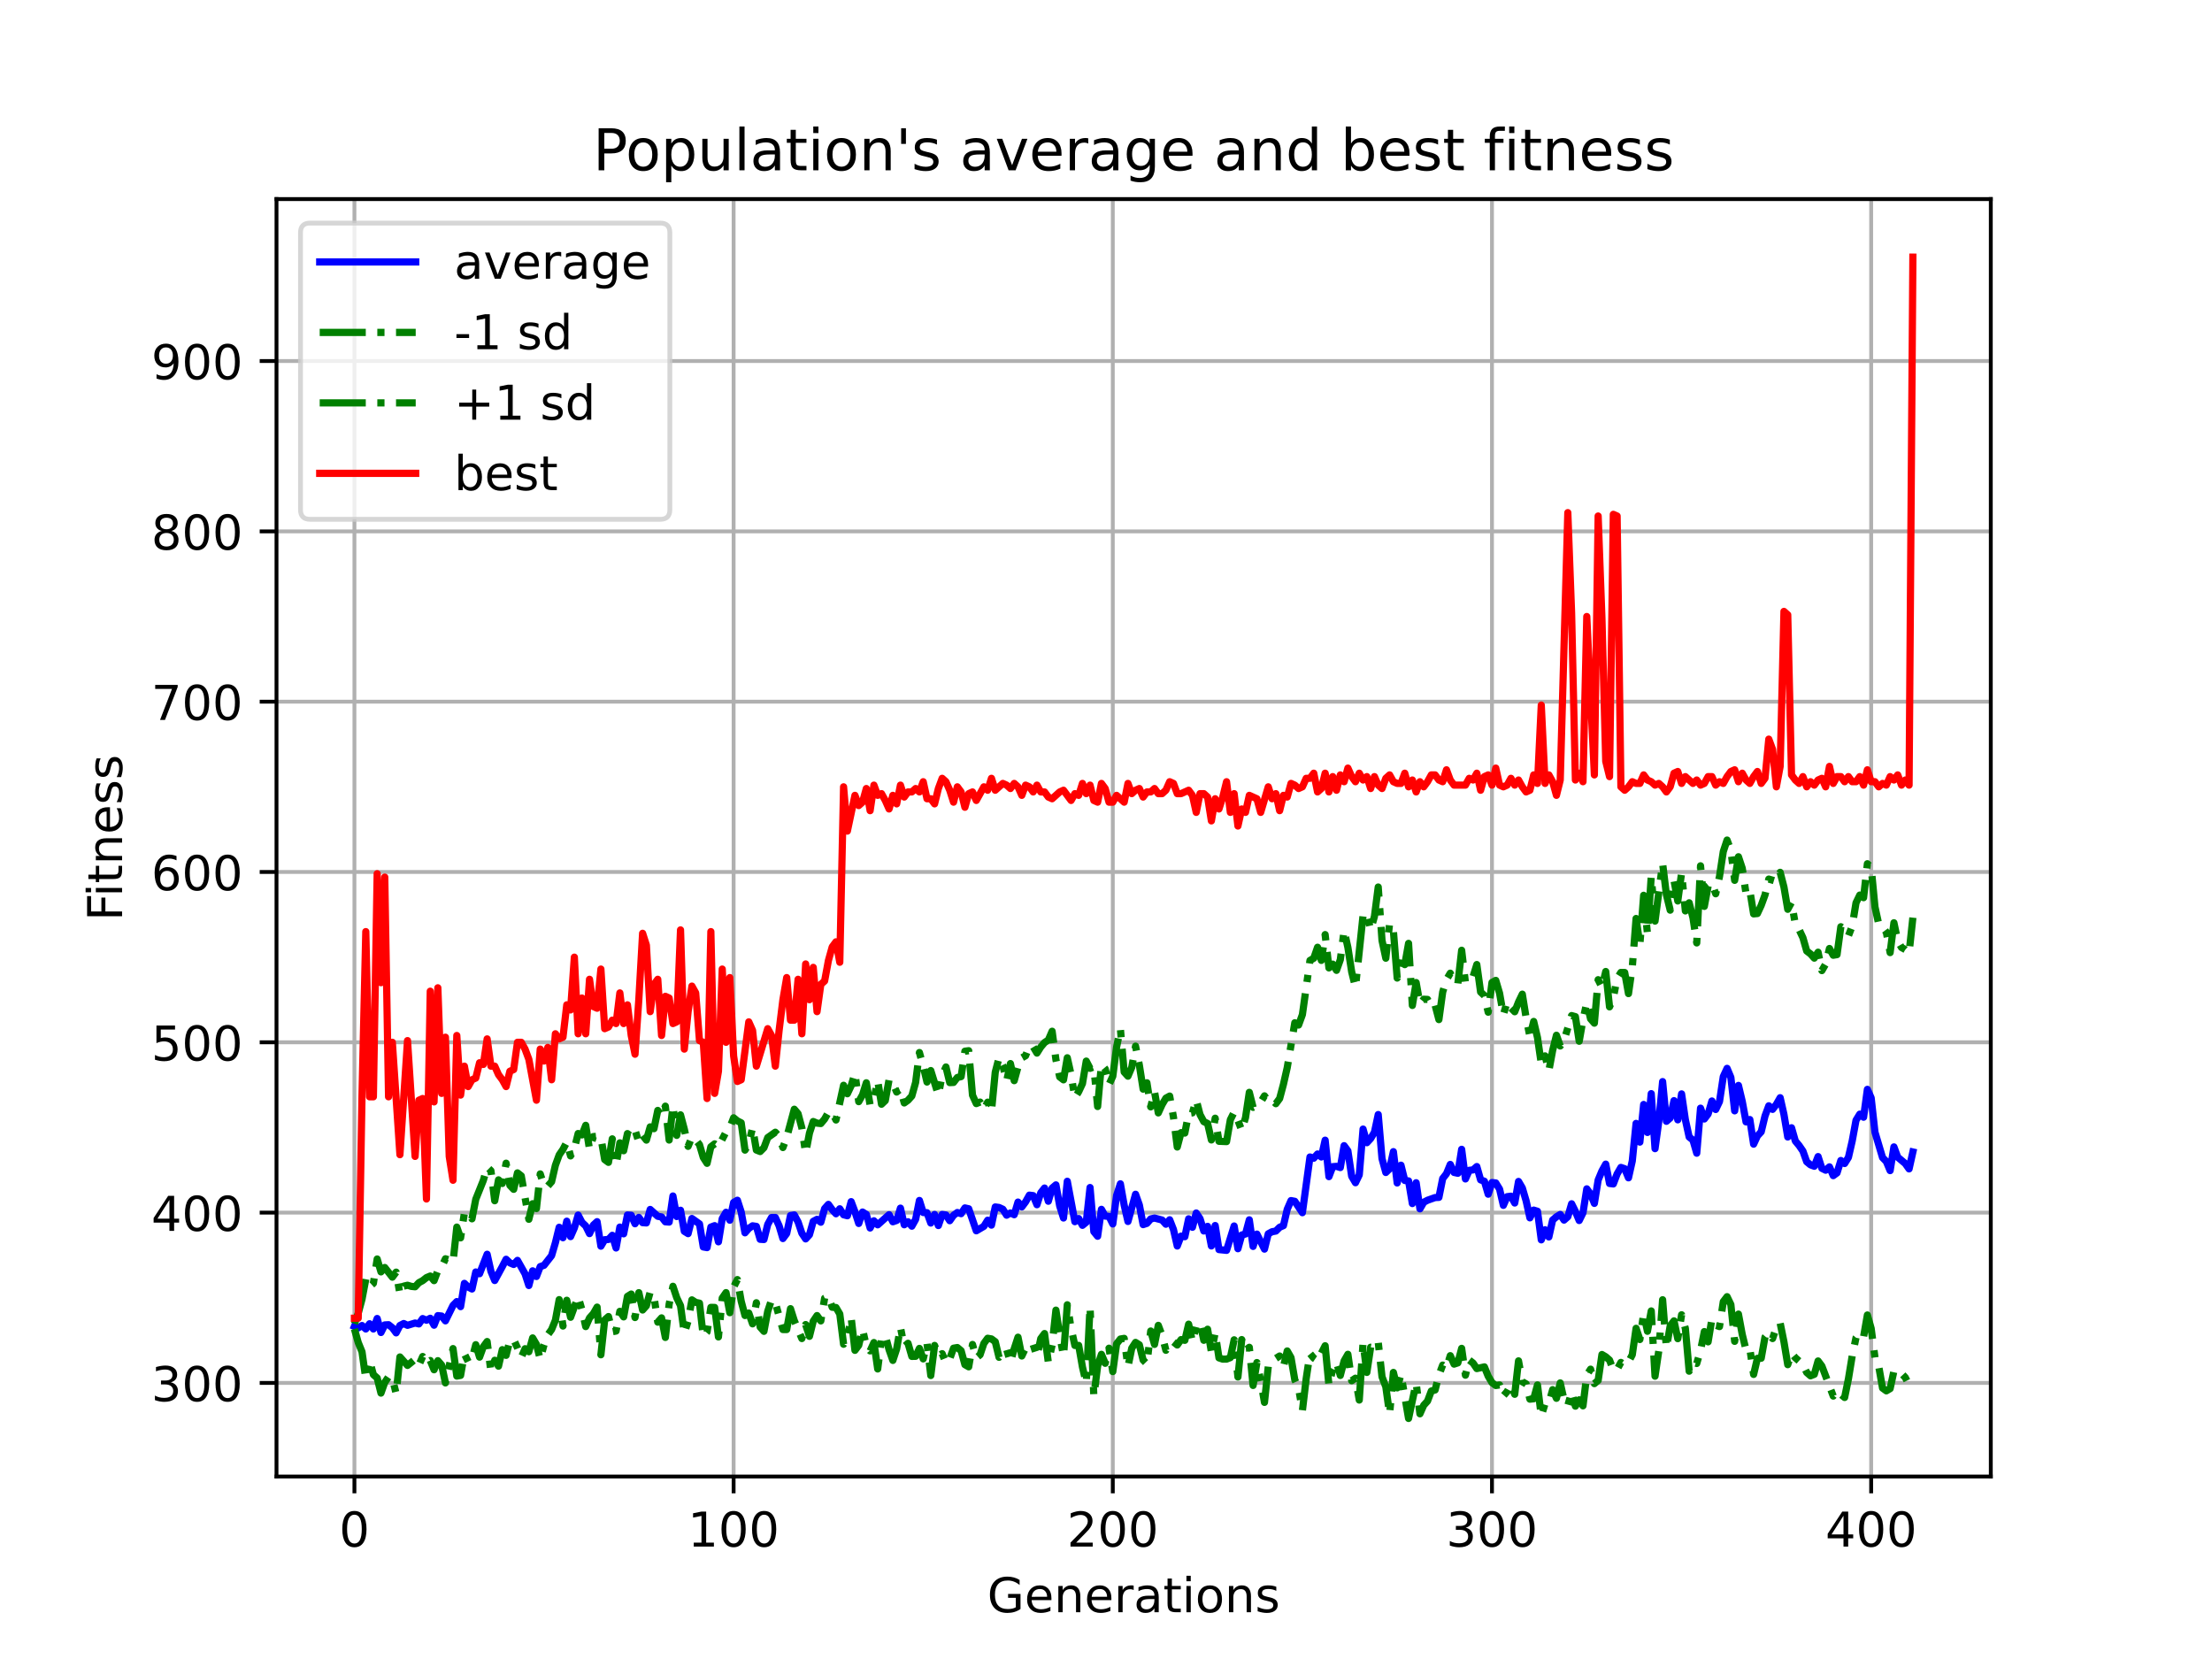 <?xml version="1.0" encoding="utf-8" standalone="no"?>
<!DOCTYPE svg PUBLIC "-//W3C//DTD SVG 1.1//EN"
  "http://www.w3.org/Graphics/SVG/1.1/DTD/svg11.dtd">
<!-- Created with matplotlib (https://matplotlib.org/) -->
<svg height="345.6pt" version="1.1" viewBox="0 0 460.8 345.6" width="460.8pt" xmlns="http://www.w3.org/2000/svg" xmlns:xlink="http://www.w3.org/1999/xlink">
 <defs>
  <style type="text/css">*{stroke-linecap:butt;stroke-linejoin:round;}</style>
 </defs>
 <g id="figure_1">
  <g id="patch_1">
   <path d="M 0 345.6 
L 460.8 345.6 
L 460.8 0 
L 0 0 
z
" style="fill:#ffffff;"/>
  </g>
  <g id="axes_1">
   <g id="patch_2">
    <path d="M 57.6 307.584 
L 414.72 307.584 
L 414.72 41.472 
L 57.6 41.472 
z
" style="fill:#ffffff;"/>
   </g>
   <g id="matplotlib.axis_1">
    <g id="xtick_1">
     <g id="line2d_1">
      <path clip-path="url(#pd74be85718)" d="M 73.833 307.584 
L 73.833 41.472 
" style="fill:none;stroke:#b0b0b0;stroke-linecap:square;stroke-width:0.8;"/>
     </g>
     <g id="line2d_2">
      <defs>
       <path d="M 0 0 
L 0 3.5 
" id="m26876e8020" style="stroke:#000000;stroke-width:0.8;"/>
      </defs>
      <g>
       <use style="stroke:#000000;stroke-width:0.8;" x="73.833" xlink:href="#m26876e8020" y="307.584"/>
      </g>
     </g>
     <g id="text_1">
      <!-- 0 -->
      <g transform="translate(70.651 322.182)scale(0.1 -0.1)">
       <defs>
        <path d="M 31.781 66.406 
Q 24.172 66.406 20.328 58.906 
Q 16.5 51.422 16.5 36.375 
Q 16.5 21.391 20.328 13.891 
Q 24.172 6.391 31.781 6.391 
Q 39.453 6.391 43.281 13.891 
Q 47.125 21.391 47.125 36.375 
Q 47.125 51.422 43.281 58.906 
Q 39.453 66.406 31.781 66.406 
z
M 31.781 74.219 
Q 44.047 74.219 50.516 64.516 
Q 56.984 54.828 56.984 36.375 
Q 56.984 17.969 50.516 8.266 
Q 44.047 -1.422 31.781 -1.422 
Q 19.531 -1.422 13.062 8.266 
Q 6.594 17.969 6.594 36.375 
Q 6.594 54.828 13.062 64.516 
Q 19.531 74.219 31.781 74.219 
z
" id="DejaVuSans-48"/>
       </defs>
       <use xlink:href="#DejaVuSans-48"/>
      </g>
     </g>
    </g>
    <g id="xtick_2">
     <g id="line2d_3">
      <path clip-path="url(#pd74be85718)" d="M 152.824 307.584 
L 152.824 41.472 
" style="fill:none;stroke:#b0b0b0;stroke-linecap:square;stroke-width:0.8;"/>
     </g>
     <g id="line2d_4">
      <g>
       <use style="stroke:#000000;stroke-width:0.8;" x="152.824" xlink:href="#m26876e8020" y="307.584"/>
      </g>
     </g>
     <g id="text_2">
      <!-- 100 -->
      <g transform="translate(143.28 322.182)scale(0.1 -0.1)">
       <defs>
        <path d="M 12.406 8.297 
L 28.516 8.297 
L 28.516 63.922 
L 10.984 60.406 
L 10.984 69.391 
L 28.422 72.906 
L 38.281 72.906 
L 38.281 8.297 
L 54.391 8.297 
L 54.391 0 
L 12.406 0 
z
" id="DejaVuSans-49"/>
       </defs>
       <use xlink:href="#DejaVuSans-49"/>
       <use x="63.623" xlink:href="#DejaVuSans-48"/>
       <use x="127.246" xlink:href="#DejaVuSans-48"/>
      </g>
     </g>
    </g>
    <g id="xtick_3">
     <g id="line2d_5">
      <path clip-path="url(#pd74be85718)" d="M 231.815 307.584 
L 231.815 41.472 
" style="fill:none;stroke:#b0b0b0;stroke-linecap:square;stroke-width:0.8;"/>
     </g>
     <g id="line2d_6">
      <g>
       <use style="stroke:#000000;stroke-width:0.8;" x="231.815" xlink:href="#m26876e8020" y="307.584"/>
      </g>
     </g>
     <g id="text_3">
      <!-- 200 -->
      <g transform="translate(222.272 322.182)scale(0.1 -0.1)">
       <defs>
        <path d="M 19.188 8.297 
L 53.609 8.297 
L 53.609 0 
L 7.328 0 
L 7.328 8.297 
Q 12.938 14.109 22.625 23.891 
Q 32.328 33.688 34.812 36.531 
Q 39.547 41.844 41.422 45.531 
Q 43.312 49.219 43.312 52.781 
Q 43.312 58.594 39.234 62.25 
Q 35.156 65.922 28.609 65.922 
Q 23.969 65.922 18.812 64.312 
Q 13.672 62.703 7.812 59.422 
L 7.812 69.391 
Q 13.766 71.781 18.938 73 
Q 24.125 74.219 28.422 74.219 
Q 39.75 74.219 46.484 68.547 
Q 53.219 62.891 53.219 53.422 
Q 53.219 48.922 51.531 44.891 
Q 49.859 40.875 45.406 35.406 
Q 44.188 33.984 37.641 27.219 
Q 31.109 20.453 19.188 8.297 
z
" id="DejaVuSans-50"/>
       </defs>
       <use xlink:href="#DejaVuSans-50"/>
       <use x="63.623" xlink:href="#DejaVuSans-48"/>
       <use x="127.246" xlink:href="#DejaVuSans-48"/>
      </g>
     </g>
    </g>
    <g id="xtick_4">
     <g id="line2d_7">
      <path clip-path="url(#pd74be85718)" d="M 310.807 307.584 
L 310.807 41.472 
" style="fill:none;stroke:#b0b0b0;stroke-linecap:square;stroke-width:0.8;"/>
     </g>
     <g id="line2d_8">
      <g>
       <use style="stroke:#000000;stroke-width:0.8;" x="310.807" xlink:href="#m26876e8020" y="307.584"/>
      </g>
     </g>
     <g id="text_4">
      <!-- 300 -->
      <g transform="translate(301.263 322.182)scale(0.1 -0.1)">
       <defs>
        <path d="M 40.578 39.312 
Q 47.656 37.797 51.625 33 
Q 55.609 28.219 55.609 21.188 
Q 55.609 10.406 48.188 4.484 
Q 40.766 -1.422 27.094 -1.422 
Q 22.516 -1.422 17.656 -0.516 
Q 12.797 0.391 7.625 2.203 
L 7.625 11.719 
Q 11.719 9.328 16.594 8.109 
Q 21.484 6.891 26.812 6.891 
Q 36.078 6.891 40.938 10.547 
Q 45.797 14.203 45.797 21.188 
Q 45.797 27.641 41.281 31.266 
Q 36.766 34.906 28.719 34.906 
L 20.219 34.906 
L 20.219 43.016 
L 29.109 43.016 
Q 36.375 43.016 40.234 45.922 
Q 44.094 48.828 44.094 54.297 
Q 44.094 59.906 40.109 62.906 
Q 36.141 65.922 28.719 65.922 
Q 24.656 65.922 20.016 65.031 
Q 15.375 64.156 9.812 62.312 
L 9.812 71.094 
Q 15.438 72.656 20.344 73.438 
Q 25.25 74.219 29.594 74.219 
Q 40.828 74.219 47.359 69.109 
Q 53.906 64.016 53.906 55.328 
Q 53.906 49.266 50.438 45.094 
Q 46.969 40.922 40.578 39.312 
z
" id="DejaVuSans-51"/>
       </defs>
       <use xlink:href="#DejaVuSans-51"/>
       <use x="63.623" xlink:href="#DejaVuSans-48"/>
       <use x="127.246" xlink:href="#DejaVuSans-48"/>
      </g>
     </g>
    </g>
    <g id="xtick_5">
     <g id="line2d_9">
      <path clip-path="url(#pd74be85718)" d="M 389.798 307.584 
L 389.798 41.472 
" style="fill:none;stroke:#b0b0b0;stroke-linecap:square;stroke-width:0.8;"/>
     </g>
     <g id="line2d_10">
      <g>
       <use style="stroke:#000000;stroke-width:0.8;" x="389.798" xlink:href="#m26876e8020" y="307.584"/>
      </g>
     </g>
     <g id="text_5">
      <!-- 400 -->
      <g transform="translate(380.254 322.182)scale(0.1 -0.1)">
       <defs>
        <path d="M 37.797 64.312 
L 12.891 25.391 
L 37.797 25.391 
z
M 35.203 72.906 
L 47.609 72.906 
L 47.609 25.391 
L 58.016 25.391 
L 58.016 17.188 
L 47.609 17.188 
L 47.609 0 
L 37.797 0 
L 37.797 17.188 
L 4.891 17.188 
L 4.891 26.703 
z
" id="DejaVuSans-52"/>
       </defs>
       <use xlink:href="#DejaVuSans-52"/>
       <use x="63.623" xlink:href="#DejaVuSans-48"/>
       <use x="127.246" xlink:href="#DejaVuSans-48"/>
      </g>
     </g>
    </g>
    <g id="text_6">
     <!-- Generations -->
     <g transform="translate(205.662 335.861)scale(0.1 -0.1)">
      <defs>
       <path d="M 59.516 10.406 
L 59.516 29.984 
L 43.406 29.984 
L 43.406 38.094 
L 69.281 38.094 
L 69.281 6.781 
Q 63.578 2.734 56.688 0.656 
Q 49.812 -1.422 42 -1.422 
Q 24.906 -1.422 15.25 8.562 
Q 5.609 18.562 5.609 36.375 
Q 5.609 54.25 15.25 64.234 
Q 24.906 74.219 42 74.219 
Q 49.125 74.219 55.547 72.453 
Q 61.969 70.703 67.391 67.281 
L 67.391 56.781 
Q 61.922 61.422 55.766 63.766 
Q 49.609 66.109 42.828 66.109 
Q 29.438 66.109 22.719 58.641 
Q 16.016 51.172 16.016 36.375 
Q 16.016 21.625 22.719 14.156 
Q 29.438 6.688 42.828 6.688 
Q 48.047 6.688 52.141 7.594 
Q 56.25 8.5 59.516 10.406 
z
" id="DejaVuSans-71"/>
       <path d="M 56.203 29.594 
L 56.203 25.203 
L 14.891 25.203 
Q 15.484 15.922 20.484 11.062 
Q 25.484 6.203 34.422 6.203 
Q 39.594 6.203 44.453 7.469 
Q 49.312 8.734 54.109 11.281 
L 54.109 2.781 
Q 49.266 0.734 44.188 -0.344 
Q 39.109 -1.422 33.891 -1.422 
Q 20.797 -1.422 13.156 6.188 
Q 5.516 13.812 5.516 26.812 
Q 5.516 40.234 12.766 48.109 
Q 20.016 56 32.328 56 
Q 43.359 56 49.781 48.891 
Q 56.203 41.797 56.203 29.594 
z
M 47.219 32.234 
Q 47.125 39.594 43.094 43.984 
Q 39.062 48.391 32.422 48.391 
Q 24.906 48.391 20.391 44.141 
Q 15.875 39.891 15.188 32.172 
z
" id="DejaVuSans-101"/>
       <path d="M 54.891 33.016 
L 54.891 0 
L 45.906 0 
L 45.906 32.719 
Q 45.906 40.484 42.875 44.328 
Q 39.844 48.188 33.797 48.188 
Q 26.516 48.188 22.312 43.547 
Q 18.109 38.922 18.109 30.906 
L 18.109 0 
L 9.078 0 
L 9.078 54.688 
L 18.109 54.688 
L 18.109 46.188 
Q 21.344 51.125 25.703 53.562 
Q 30.078 56 35.797 56 
Q 45.219 56 50.047 50.172 
Q 54.891 44.344 54.891 33.016 
z
" id="DejaVuSans-110"/>
       <path d="M 41.109 46.297 
Q 39.594 47.172 37.812 47.578 
Q 36.031 48 33.891 48 
Q 26.266 48 22.188 43.047 
Q 18.109 38.094 18.109 28.812 
L 18.109 0 
L 9.078 0 
L 9.078 54.688 
L 18.109 54.688 
L 18.109 46.188 
Q 20.953 51.172 25.484 53.578 
Q 30.031 56 36.531 56 
Q 37.453 56 38.578 55.875 
Q 39.703 55.766 41.062 55.516 
z
" id="DejaVuSans-114"/>
       <path d="M 34.281 27.484 
Q 23.391 27.484 19.188 25 
Q 14.984 22.516 14.984 16.5 
Q 14.984 11.719 18.141 8.906 
Q 21.297 6.109 26.703 6.109 
Q 34.188 6.109 38.703 11.406 
Q 43.219 16.703 43.219 25.484 
L 43.219 27.484 
z
M 52.203 31.203 
L 52.203 0 
L 43.219 0 
L 43.219 8.297 
Q 40.141 3.328 35.547 0.953 
Q 30.953 -1.422 24.312 -1.422 
Q 15.922 -1.422 10.953 3.297 
Q 6 8.016 6 15.922 
Q 6 25.141 12.172 29.828 
Q 18.359 34.516 30.609 34.516 
L 43.219 34.516 
L 43.219 35.406 
Q 43.219 41.609 39.141 45 
Q 35.062 48.391 27.688 48.391 
Q 23 48.391 18.547 47.266 
Q 14.109 46.141 10.016 43.891 
L 10.016 52.203 
Q 14.938 54.109 19.578 55.047 
Q 24.219 56 28.609 56 
Q 40.484 56 46.344 49.844 
Q 52.203 43.703 52.203 31.203 
z
" id="DejaVuSans-97"/>
       <path d="M 18.312 70.219 
L 18.312 54.688 
L 36.812 54.688 
L 36.812 47.703 
L 18.312 47.703 
L 18.312 18.016 
Q 18.312 11.328 20.141 9.422 
Q 21.969 7.516 27.594 7.516 
L 36.812 7.516 
L 36.812 0 
L 27.594 0 
Q 17.188 0 13.234 3.875 
Q 9.281 7.766 9.281 18.016 
L 9.281 47.703 
L 2.688 47.703 
L 2.688 54.688 
L 9.281 54.688 
L 9.281 70.219 
z
" id="DejaVuSans-116"/>
       <path d="M 9.422 54.688 
L 18.406 54.688 
L 18.406 0 
L 9.422 0 
z
M 9.422 75.984 
L 18.406 75.984 
L 18.406 64.594 
L 9.422 64.594 
z
" id="DejaVuSans-105"/>
       <path d="M 30.609 48.391 
Q 23.391 48.391 19.188 42.75 
Q 14.984 37.109 14.984 27.297 
Q 14.984 17.484 19.156 11.844 
Q 23.344 6.203 30.609 6.203 
Q 37.797 6.203 41.984 11.859 
Q 46.188 17.531 46.188 27.297 
Q 46.188 37.016 41.984 42.703 
Q 37.797 48.391 30.609 48.391 
z
M 30.609 56 
Q 42.328 56 49.016 48.375 
Q 55.719 40.766 55.719 27.297 
Q 55.719 13.875 49.016 6.219 
Q 42.328 -1.422 30.609 -1.422 
Q 18.844 -1.422 12.172 6.219 
Q 5.516 13.875 5.516 27.297 
Q 5.516 40.766 12.172 48.375 
Q 18.844 56 30.609 56 
z
" id="DejaVuSans-111"/>
       <path d="M 44.281 53.078 
L 44.281 44.578 
Q 40.484 46.531 36.375 47.5 
Q 32.281 48.484 27.875 48.484 
Q 21.188 48.484 17.844 46.438 
Q 14.5 44.391 14.5 40.281 
Q 14.5 37.156 16.891 35.375 
Q 19.281 33.594 26.516 31.984 
L 29.594 31.297 
Q 39.156 29.25 43.188 25.516 
Q 47.219 21.781 47.219 15.094 
Q 47.219 7.469 41.188 3.016 
Q 35.156 -1.422 24.609 -1.422 
Q 20.219 -1.422 15.453 -0.562 
Q 10.688 0.297 5.422 2 
L 5.422 11.281 
Q 10.406 8.688 15.234 7.391 
Q 20.062 6.109 24.812 6.109 
Q 31.156 6.109 34.562 8.281 
Q 37.984 10.453 37.984 14.406 
Q 37.984 18.062 35.516 20.016 
Q 33.062 21.969 24.703 23.781 
L 21.578 24.516 
Q 13.234 26.266 9.516 29.906 
Q 5.812 33.547 5.812 39.891 
Q 5.812 47.609 11.281 51.797 
Q 16.75 56 26.812 56 
Q 31.781 56 36.172 55.266 
Q 40.578 54.547 44.281 53.078 
z
" id="DejaVuSans-115"/>
      </defs>
      <use xlink:href="#DejaVuSans-71"/>
      <use x="77.49" xlink:href="#DejaVuSans-101"/>
      <use x="139.014" xlink:href="#DejaVuSans-110"/>
      <use x="202.393" xlink:href="#DejaVuSans-101"/>
      <use x="263.916" xlink:href="#DejaVuSans-114"/>
      <use x="305.029" xlink:href="#DejaVuSans-97"/>
      <use x="366.309" xlink:href="#DejaVuSans-116"/>
      <use x="405.518" xlink:href="#DejaVuSans-105"/>
      <use x="433.301" xlink:href="#DejaVuSans-111"/>
      <use x="494.482" xlink:href="#DejaVuSans-110"/>
      <use x="557.861" xlink:href="#DejaVuSans-115"/>
     </g>
    </g>
   </g>
   <g id="matplotlib.axis_2">
    <g id="ytick_1">
     <g id="line2d_11">
      <path clip-path="url(#pd74be85718)" d="M 57.6 288.09 
L 414.72 288.09 
" style="fill:none;stroke:#b0b0b0;stroke-linecap:square;stroke-width:0.8;"/>
     </g>
     <g id="line2d_12">
      <defs>
       <path d="M 0 0 
L -3.5 0 
" id="m00a492fca1" style="stroke:#000000;stroke-width:0.8;"/>
      </defs>
      <g>
       <use style="stroke:#000000;stroke-width:0.8;" x="57.6" xlink:href="#m00a492fca1" y="288.09"/>
      </g>
     </g>
     <g id="text_7">
      <!-- 300 -->
      <g transform="translate(31.512 291.89)scale(0.1 -0.1)">
       <use xlink:href="#DejaVuSans-51"/>
       <use x="63.623" xlink:href="#DejaVuSans-48"/>
       <use x="127.246" xlink:href="#DejaVuSans-48"/>
      </g>
     </g>
    </g>
    <g id="ytick_2">
     <g id="line2d_13">
      <path clip-path="url(#pd74be85718)" d="M 57.6 252.61 
L 414.72 252.61 
" style="fill:none;stroke:#b0b0b0;stroke-linecap:square;stroke-width:0.8;"/>
     </g>
     <g id="line2d_14">
      <g>
       <use style="stroke:#000000;stroke-width:0.8;" x="57.6" xlink:href="#m00a492fca1" y="252.61"/>
      </g>
     </g>
     <g id="text_8">
      <!-- 400 -->
      <g transform="translate(31.512 256.41)scale(0.1 -0.1)">
       <use xlink:href="#DejaVuSans-52"/>
       <use x="63.623" xlink:href="#DejaVuSans-48"/>
       <use x="127.246" xlink:href="#DejaVuSans-48"/>
      </g>
     </g>
    </g>
    <g id="ytick_3">
     <g id="line2d_15">
      <path clip-path="url(#pd74be85718)" d="M 57.6 217.13 
L 414.72 217.13 
" style="fill:none;stroke:#b0b0b0;stroke-linecap:square;stroke-width:0.8;"/>
     </g>
     <g id="line2d_16">
      <g>
       <use style="stroke:#000000;stroke-width:0.8;" x="57.6" xlink:href="#m00a492fca1" y="217.13"/>
      </g>
     </g>
     <g id="text_9">
      <!-- 500 -->
      <g transform="translate(31.512 220.93)scale(0.1 -0.1)">
       <defs>
        <path d="M 10.797 72.906 
L 49.516 72.906 
L 49.516 64.594 
L 19.828 64.594 
L 19.828 46.734 
Q 21.969 47.469 24.109 47.828 
Q 26.266 48.188 28.422 48.188 
Q 40.625 48.188 47.75 41.5 
Q 54.891 34.812 54.891 23.391 
Q 54.891 11.625 47.562 5.094 
Q 40.234 -1.422 26.906 -1.422 
Q 22.312 -1.422 17.547 -0.641 
Q 12.797 0.141 7.719 1.703 
L 7.719 11.625 
Q 12.109 9.234 16.797 8.062 
Q 21.484 6.891 26.703 6.891 
Q 35.156 6.891 40.078 11.328 
Q 45.016 15.766 45.016 23.391 
Q 45.016 31 40.078 35.438 
Q 35.156 39.891 26.703 39.891 
Q 22.75 39.891 18.812 39.016 
Q 14.891 38.141 10.797 36.281 
z
" id="DejaVuSans-53"/>
       </defs>
       <use xlink:href="#DejaVuSans-53"/>
       <use x="63.623" xlink:href="#DejaVuSans-48"/>
       <use x="127.246" xlink:href="#DejaVuSans-48"/>
      </g>
     </g>
    </g>
    <g id="ytick_4">
     <g id="line2d_17">
      <path clip-path="url(#pd74be85718)" d="M 57.6 181.651 
L 414.72 181.651 
" style="fill:none;stroke:#b0b0b0;stroke-linecap:square;stroke-width:0.8;"/>
     </g>
     <g id="line2d_18">
      <g>
       <use style="stroke:#000000;stroke-width:0.8;" x="57.6" xlink:href="#m00a492fca1" y="181.651"/>
      </g>
     </g>
     <g id="text_10">
      <!-- 600 -->
      <g transform="translate(31.512 185.45)scale(0.1 -0.1)">
       <defs>
        <path d="M 33.016 40.375 
Q 26.375 40.375 22.484 35.828 
Q 18.609 31.297 18.609 23.391 
Q 18.609 15.531 22.484 10.953 
Q 26.375 6.391 33.016 6.391 
Q 39.656 6.391 43.531 10.953 
Q 47.406 15.531 47.406 23.391 
Q 47.406 31.297 43.531 35.828 
Q 39.656 40.375 33.016 40.375 
z
M 52.594 71.297 
L 52.594 62.312 
Q 48.875 64.062 45.094 64.984 
Q 41.312 65.922 37.594 65.922 
Q 27.828 65.922 22.672 59.328 
Q 17.531 52.734 16.797 39.406 
Q 19.672 43.656 24.016 45.922 
Q 28.375 48.188 33.594 48.188 
Q 44.578 48.188 50.953 41.516 
Q 57.328 34.859 57.328 23.391 
Q 57.328 12.156 50.688 5.359 
Q 44.047 -1.422 33.016 -1.422 
Q 20.359 -1.422 13.672 8.266 
Q 6.984 17.969 6.984 36.375 
Q 6.984 53.656 15.188 63.938 
Q 23.391 74.219 37.203 74.219 
Q 40.922 74.219 44.703 73.484 
Q 48.484 72.75 52.594 71.297 
z
" id="DejaVuSans-54"/>
       </defs>
       <use xlink:href="#DejaVuSans-54"/>
       <use x="63.623" xlink:href="#DejaVuSans-48"/>
       <use x="127.246" xlink:href="#DejaVuSans-48"/>
      </g>
     </g>
    </g>
    <g id="ytick_5">
     <g id="line2d_19">
      <path clip-path="url(#pd74be85718)" d="M 57.6 146.171 
L 414.72 146.171 
" style="fill:none;stroke:#b0b0b0;stroke-linecap:square;stroke-width:0.8;"/>
     </g>
     <g id="line2d_20">
      <g>
       <use style="stroke:#000000;stroke-width:0.8;" x="57.6" xlink:href="#m00a492fca1" y="146.171"/>
      </g>
     </g>
     <g id="text_11">
      <!-- 700 -->
      <g transform="translate(31.512 149.97)scale(0.1 -0.1)">
       <defs>
        <path d="M 8.203 72.906 
L 55.078 72.906 
L 55.078 68.703 
L 28.609 0 
L 18.312 0 
L 43.219 64.594 
L 8.203 64.594 
z
" id="DejaVuSans-55"/>
       </defs>
       <use xlink:href="#DejaVuSans-55"/>
       <use x="63.623" xlink:href="#DejaVuSans-48"/>
       <use x="127.246" xlink:href="#DejaVuSans-48"/>
      </g>
     </g>
    </g>
    <g id="ytick_6">
     <g id="line2d_21">
      <path clip-path="url(#pd74be85718)" d="M 57.6 110.691 
L 414.72 110.691 
" style="fill:none;stroke:#b0b0b0;stroke-linecap:square;stroke-width:0.8;"/>
     </g>
     <g id="line2d_22">
      <g>
       <use style="stroke:#000000;stroke-width:0.8;" x="57.6" xlink:href="#m00a492fca1" y="110.691"/>
      </g>
     </g>
     <g id="text_12">
      <!-- 800 -->
      <g transform="translate(31.512 114.49)scale(0.1 -0.1)">
       <defs>
        <path d="M 31.781 34.625 
Q 24.75 34.625 20.719 30.859 
Q 16.703 27.094 16.703 20.516 
Q 16.703 13.922 20.719 10.156 
Q 24.75 6.391 31.781 6.391 
Q 38.812 6.391 42.859 10.172 
Q 46.922 13.969 46.922 20.516 
Q 46.922 27.094 42.891 30.859 
Q 38.875 34.625 31.781 34.625 
z
M 21.922 38.812 
Q 15.578 40.375 12.031 44.719 
Q 8.5 49.078 8.5 55.328 
Q 8.5 64.062 14.719 69.141 
Q 20.953 74.219 31.781 74.219 
Q 42.672 74.219 48.875 69.141 
Q 55.078 64.062 55.078 55.328 
Q 55.078 49.078 51.531 44.719 
Q 48 40.375 41.703 38.812 
Q 48.828 37.156 52.797 32.312 
Q 56.781 27.484 56.781 20.516 
Q 56.781 9.906 50.312 4.234 
Q 43.844 -1.422 31.781 -1.422 
Q 19.734 -1.422 13.25 4.234 
Q 6.781 9.906 6.781 20.516 
Q 6.781 27.484 10.781 32.312 
Q 14.797 37.156 21.922 38.812 
z
M 18.312 54.391 
Q 18.312 48.734 21.844 45.562 
Q 25.391 42.391 31.781 42.391 
Q 38.141 42.391 41.719 45.562 
Q 45.312 48.734 45.312 54.391 
Q 45.312 60.062 41.719 63.234 
Q 38.141 66.406 31.781 66.406 
Q 25.391 66.406 21.844 63.234 
Q 18.312 60.062 18.312 54.391 
z
" id="DejaVuSans-56"/>
       </defs>
       <use xlink:href="#DejaVuSans-56"/>
       <use x="63.623" xlink:href="#DejaVuSans-48"/>
       <use x="127.246" xlink:href="#DejaVuSans-48"/>
      </g>
     </g>
    </g>
    <g id="ytick_7">
     <g id="line2d_23">
      <path clip-path="url(#pd74be85718)" d="M 57.6 75.211 
L 414.72 75.211 
" style="fill:none;stroke:#b0b0b0;stroke-linecap:square;stroke-width:0.8;"/>
     </g>
     <g id="line2d_24">
      <g>
       <use style="stroke:#000000;stroke-width:0.8;" x="57.6" xlink:href="#m00a492fca1" y="75.211"/>
      </g>
     </g>
     <g id="text_13">
      <!-- 900 -->
      <g transform="translate(31.512 79.01)scale(0.1 -0.1)">
       <defs>
        <path d="M 10.984 1.516 
L 10.984 10.5 
Q 14.703 8.734 18.5 7.812 
Q 22.312 6.891 25.984 6.891 
Q 35.75 6.891 40.891 13.453 
Q 46.047 20.016 46.781 33.406 
Q 43.953 29.203 39.594 26.953 
Q 35.25 24.703 29.984 24.703 
Q 19.047 24.703 12.672 31.312 
Q 6.297 37.938 6.297 49.422 
Q 6.297 60.641 12.938 67.422 
Q 19.578 74.219 30.609 74.219 
Q 43.266 74.219 49.922 64.516 
Q 56.594 54.828 56.594 36.375 
Q 56.594 19.141 48.406 8.859 
Q 40.234 -1.422 26.422 -1.422 
Q 22.703 -1.422 18.891 -0.688 
Q 15.094 0.047 10.984 1.516 
z
M 30.609 32.422 
Q 37.25 32.422 41.125 36.953 
Q 45.016 41.5 45.016 49.422 
Q 45.016 57.281 41.125 61.844 
Q 37.25 66.406 30.609 66.406 
Q 23.969 66.406 20.094 61.844 
Q 16.219 57.281 16.219 49.422 
Q 16.219 41.5 20.094 36.953 
Q 23.969 32.422 30.609 32.422 
z
" id="DejaVuSans-57"/>
       </defs>
       <use xlink:href="#DejaVuSans-57"/>
       <use x="63.623" xlink:href="#DejaVuSans-48"/>
       <use x="127.246" xlink:href="#DejaVuSans-48"/>
      </g>
     </g>
    </g>
    <g id="text_14">
     <!-- Fitness -->
     <g transform="translate(25.433 191.845)rotate(-90)scale(0.1 -0.1)">
      <defs>
       <path d="M 9.812 72.906 
L 51.703 72.906 
L 51.703 64.594 
L 19.672 64.594 
L 19.672 43.109 
L 48.578 43.109 
L 48.578 34.812 
L 19.672 34.812 
L 19.672 0 
L 9.812 0 
z
" id="DejaVuSans-70"/>
      </defs>
      <use xlink:href="#DejaVuSans-70"/>
      <use x="50.27" xlink:href="#DejaVuSans-105"/>
      <use x="78.053" xlink:href="#DejaVuSans-116"/>
      <use x="117.262" xlink:href="#DejaVuSans-110"/>
      <use x="180.641" xlink:href="#DejaVuSans-101"/>
      <use x="242.164" xlink:href="#DejaVuSans-115"/>
      <use x="294.264" xlink:href="#DejaVuSans-115"/>
     </g>
    </g>
   </g>
   <g id="line2d_25">
    <path clip-path="url(#pd74be85718)" d="M 73.833 276.307 
L 74.623 276.626 
L 75.413 276.128 
L 76.202 276.851 
L 76.992 275.758 
L 77.782 276.852 
L 78.572 274.667 
L 79.362 277.583 
L 80.152 276.007 
L 80.942 275.963 
L 81.732 276.59 
L 82.522 277.657 
L 83.312 276.121 
L 84.102 275.717 
L 84.892 276.091 
L 86.471 275.612 
L 87.261 275.796 
L 88.051 274.683 
L 88.841 275.028 
L 89.631 274.62 
L 90.421 276.063 
L 91.211 274.069 
L 92.001 274.155 
L 92.791 275.155 
L 94.37 271.952 
L 95.16 271.144 
L 95.95 272.196 
L 96.74 267.35 
L 97.53 268.115 
L 98.32 268.521 
L 99.11 264.976 
L 99.9 265.338 
L 101.48 261.286 
L 102.27 264.833 
L 103.06 266.755 
L 104.639 263.849 
L 105.429 262.33 
L 106.219 263.081 
L 107.009 263.411 
L 107.799 262.559 
L 109.379 265.366 
L 110.169 267.797 
L 110.959 264.735 
L 111.749 265.917 
L 112.538 263.858 
L 113.328 263.588 
L 114.908 261.569 
L 115.698 258.887 
L 116.488 255.662 
L 117.278 257.84 
L 118.068 254.395 
L 118.858 257.606 
L 119.648 255.804 
L 120.438 253.121 
L 121.228 254.644 
L 122.017 255.387 
L 122.807 256.986 
L 123.597 255.22 
L 124.387 254.498 
L 125.177 259.6 
L 125.967 258.259 
L 126.757 258.2 
L 127.547 257.338 
L 128.337 259.975 
L 129.127 255.626 
L 129.917 257.028 
L 130.707 253.106 
L 131.496 253.157 
L 132.286 254.929 
L 133.076 253.606 
L 133.866 254.701 
L 134.656 254.757 
L 135.446 251.949 
L 137.026 253.375 
L 137.816 253.506 
L 138.606 254.522 
L 139.396 254.581 
L 140.185 249.149 
L 140.975 253.428 
L 141.765 252.116 
L 142.555 256.503 
L 143.345 256.99 
L 144.135 253.834 
L 145.715 254.963 
L 146.505 259.762 
L 147.295 259.902 
L 148.085 255.624 
L 148.875 255.325 
L 149.664 258.691 
L 150.454 253.849 
L 151.244 252.539 
L 152.034 254.189 
L 152.824 250.492 
L 153.614 250.032 
L 154.404 252.485 
L 155.194 256.817 
L 155.984 255.904 
L 156.774 255.357 
L 157.564 255.481 
L 158.353 258.168 
L 159.143 258.216 
L 159.933 255.072 
L 160.723 253.631 
L 161.513 253.621 
L 162.303 255.362 
L 163.093 258.01 
L 163.883 256.956 
L 164.673 253.223 
L 165.463 253.092 
L 166.253 254.56 
L 167.043 256.908 
L 167.832 258.084 
L 168.622 257.219 
L 169.412 254.43 
L 170.202 254.012 
L 170.992 254.611 
L 171.782 251.777 
L 172.572 250.897 
L 173.362 251.998 
L 174.152 252.848 
L 174.942 251.81 
L 175.732 253.057 
L 176.522 253.265 
L 177.311 250.326 
L 178.101 252.431 
L 178.891 254.87 
L 179.681 252.491 
L 180.471 252.979 
L 181.261 255.814 
L 182.051 254.314 
L 182.841 255.155 
L 185.211 253.039 
L 186 254.518 
L 186.79 254.242 
L 187.58 251.675 
L 188.37 255.142 
L 189.16 254.516 
L 189.95 255.438 
L 190.74 254.019 
L 191.53 250.076 
L 192.32 252.589 
L 193.11 252.625 
L 193.9 254.782 
L 194.69 252.99 
L 195.479 255.304 
L 196.269 252.989 
L 197.059 253.102 
L 197.849 254.296 
L 198.639 253.171 
L 199.429 252.59 
L 200.219 252.828 
L 201.009 251.633 
L 201.799 251.809 
L 203.379 256.397 
L 204.958 255.47 
L 205.748 254.193 
L 206.538 255.218 
L 207.328 251.431 
L 208.118 251.539 
L 208.908 251.904 
L 209.698 253.146 
L 210.488 252.681 
L 211.278 253.047 
L 212.068 250.417 
L 212.858 251.425 
L 213.647 250.373 
L 214.437 248.971 
L 215.227 249.069 
L 216.017 250.964 
L 216.807 248.486 
L 217.597 247.492 
L 218.387 250.239 
L 219.177 247.508 
L 219.967 246.833 
L 220.757 251.237 
L 221.547 253.732 
L 222.337 246.08 
L 223.916 254.497 
L 224.706 253.845 
L 225.496 255.257 
L 226.286 254.615 
L 227.076 247.383 
L 227.866 256.568 
L 228.656 257.532 
L 229.446 251.926 
L 230.236 253.334 
L 231.026 253.394 
L 231.815 254.971 
L 232.605 249.037 
L 233.395 246.611 
L 234.185 251.063 
L 234.975 254.457 
L 236.555 248.786 
L 237.345 251.014 
L 238.135 255.109 
L 238.925 254.848 
L 239.715 253.927 
L 240.505 253.74 
L 242.084 254.154 
L 242.874 255.026 
L 243.664 254.101 
L 244.454 256.132 
L 245.244 259.566 
L 246.034 257.506 
L 246.824 257.627 
L 247.614 253.897 
L 248.404 255.662 
L 249.194 252.689 
L 249.983 253.856 
L 250.773 256.433 
L 251.563 255.471 
L 252.353 259.555 
L 253.143 255.298 
L 253.933 260.312 
L 255.513 260.471 
L 257.093 255.396 
L 257.883 260.13 
L 258.673 257.273 
L 259.462 257.064 
L 260.252 254.11 
L 261.042 259.651 
L 261.832 257.085 
L 263.412 260.214 
L 264.202 257.023 
L 264.992 256.594 
L 265.782 256.451 
L 266.572 255.664 
L 267.362 255.321 
L 268.152 251.922 
L 268.941 250.106 
L 269.731 250.254 
L 271.311 252.625 
L 272.891 241.021 
L 273.681 241.275 
L 274.471 240.397 
L 275.261 241.018 
L 276.051 237.519 
L 276.841 245.114 
L 277.63 243.038 
L 278.42 242.972 
L 279.21 243.226 
L 280 238.666 
L 280.79 239.748 
L 281.58 245.04 
L 282.37 246.382 
L 283.16 244.741 
L 283.95 235.208 
L 284.74 238.047 
L 285.53 237.189 
L 286.32 235.858 
L 287.109 232.184 
L 287.899 241.361 
L 288.689 244.25 
L 289.479 243.484 
L 290.269 239.913 
L 291.059 246.433 
L 291.849 242.732 
L 292.639 245.914 
L 293.429 246.005 
L 294.219 250.722 
L 295.009 246.387 
L 295.798 251.822 
L 296.588 250.45 
L 297.378 250.035 
L 298.958 249.474 
L 299.748 249.436 
L 300.538 245.514 
L 301.328 244.506 
L 302.118 242.572 
L 302.908 244.241 
L 303.698 244.415 
L 304.488 239.422 
L 305.277 245.595 
L 306.067 243.801 
L 306.857 243.712 
L 307.647 243.016 
L 308.437 245.787 
L 309.227 246.073 
L 310.017 248.772 
L 310.807 246.345 
L 311.597 246.428 
L 312.387 247.71 
L 313.177 251.096 
L 313.967 249.29 
L 314.756 249.19 
L 315.546 250.61 
L 316.336 246.118 
L 317.126 247.471 
L 317.916 250.151 
L 318.706 253.699 
L 319.496 252.087 
L 320.286 252.328 
L 321.076 258.282 
L 321.866 256.178 
L 322.656 257.68 
L 323.445 254.152 
L 324.235 253.476 
L 325.025 252.992 
L 325.815 254.167 
L 326.605 253.469 
L 327.395 250.771 
L 328.185 252.357 
L 328.975 254.257 
L 329.765 252.646 
L 330.555 247.659 
L 331.345 248.73 
L 332.135 250.689 
L 332.924 245.826 
L 333.714 243.927 
L 334.504 242.508 
L 335.294 246.539 
L 336.084 246.635 
L 336.874 244.555 
L 337.664 243.196 
L 338.454 243.466 
L 339.244 245.364 
L 340.034 241.854 
L 340.824 234.026 
L 341.613 237.922 
L 342.403 230.082 
L 343.193 235.91 
L 343.983 227.826 
L 344.773 239.283 
L 345.563 233.55 
L 346.353 225.317 
L 347.143 233.588 
L 347.933 232.898 
L 348.723 229.284 
L 349.513 233.281 
L 350.303 227.878 
L 351.092 233.249 
L 351.882 236.856 
L 352.672 237.492 
L 353.462 240.231 
L 354.252 230.852 
L 355.042 233.104 
L 355.832 232.066 
L 356.622 229.357 
L 357.412 231.128 
L 358.202 229.471 
L 358.992 224.272 
L 359.781 222.56 
L 360.571 224.447 
L 361.361 231.408 
L 362.151 226.114 
L 362.941 229.431 
L 363.731 233.707 
L 364.521 233.222 
L 365.311 238.348 
L 366.101 236.634 
L 366.891 235.773 
L 367.681 232.489 
L 368.471 230.357 
L 369.26 231.102 
L 370.05 230.058 
L 370.84 228.671 
L 371.63 232.161 
L 372.42 236.856 
L 373.21 234.936 
L 374 237.691 
L 374.79 238.635 
L 375.58 239.79 
L 376.37 242.011 
L 377.16 242.661 
L 377.95 242.948 
L 378.739 240.936 
L 379.529 243.386 
L 380.319 243.776 
L 381.109 243.081 
L 381.899 244.909 
L 382.689 244.332 
L 383.479 241.754 
L 384.269 242.38 
L 385.059 241.109 
L 385.849 237.682 
L 386.639 233.379 
L 387.428 232.097 
L 388.218 232.735 
L 389.008 226.933 
L 389.798 228.71 
L 390.588 235.853 
L 392.168 241.151 
L 392.958 241.969 
L 393.748 243.86 
L 394.538 238.92 
L 395.328 241.063 
L 396.907 242.388 
L 397.697 243.502 
L 398.487 239.975 
L 398.487 239.975 
" style="fill:none;stroke:#0000ff;stroke-linecap:square;stroke-width:1.5;"/>
   </g>
   <g id="line2d_26">
    <path clip-path="url(#pd74be85718)" d="M 73.833 276.849 
L 74.623 279.666 
L 75.413 281.605 
L 76.202 287.225 
L 76.992 283.458 
L 77.782 286.359 
L 78.572 287.06 
L 79.362 290.21 
L 80.152 287.976 
L 80.942 286.814 
L 81.732 287.122 
L 82.522 290.303 
L 83.312 282.678 
L 84.892 284.442 
L 86.471 283.166 
L 87.261 284.387 
L 88.051 282.587 
L 88.841 283.904 
L 89.631 283.42 
L 90.421 285.346 
L 91.211 283.453 
L 92.001 284.363 
L 92.791 288.084 
L 94.37 280.936 
L 95.16 286.661 
L 95.95 286.523 
L 96.74 282.033 
L 97.53 283.648 
L 98.32 283.139 
L 99.11 280.124 
L 99.9 282.713 
L 100.69 280.543 
L 101.48 279.466 
L 102.27 285.787 
L 103.06 283.372 
L 103.849 284.598 
L 104.639 281.156 
L 105.429 282.345 
L 106.219 279.237 
L 107.009 279.063 
L 107.799 280.784 
L 108.589 282.784 
L 109.379 280.962 
L 110.169 281.591 
L 110.959 278.713 
L 111.749 280.068 
L 112.538 283.166 
L 113.328 280.149 
L 114.118 278.065 
L 114.908 276.964 
L 115.698 275.025 
L 116.488 270.736 
L 117.278 276.239 
L 118.068 270.87 
L 118.858 274.413 
L 120.438 270.113 
L 121.228 272.862 
L 122.017 276.352 
L 122.807 274.551 
L 123.597 273.666 
L 124.387 272.293 
L 125.177 282.225 
L 125.967 274.961 
L 126.757 274.259 
L 127.547 277.43 
L 128.337 277.28 
L 129.127 273.175 
L 129.917 274.333 
L 130.707 270.062 
L 131.496 269.572 
L 132.286 274.469 
L 133.076 269.282 
L 133.866 272.898 
L 134.656 272.009 
L 135.446 269.148 
L 136.236 270.092 
L 137.026 275.429 
L 137.816 274.538 
L 138.606 278.615 
L 139.396 271.67 
L 140.185 267.957 
L 140.975 270.337 
L 141.765 271.99 
L 142.555 277.78 
L 143.345 275.174 
L 144.135 270.788 
L 144.925 271.312 
L 145.715 271.474 
L 146.505 278.404 
L 147.295 277.461 
L 148.085 272.354 
L 148.875 272.36 
L 149.664 278.51 
L 150.454 270.416 
L 151.244 269.273 
L 152.034 273.458 
L 152.824 268.127 
L 153.614 266.56 
L 154.404 271.067 
L 155.194 274.045 
L 155.984 273.532 
L 156.774 275.783 
L 157.564 271.387 
L 158.353 276.448 
L 159.143 277.34 
L 159.933 273.163 
L 160.723 270.785 
L 161.513 271.381 
L 163.093 276.968 
L 163.883 276.967 
L 164.673 272.619 
L 165.463 275.113 
L 167.043 278.845 
L 167.832 275.93 
L 168.622 278.382 
L 169.412 275.227 
L 170.202 274.056 
L 170.992 275.168 
L 171.782 270.439 
L 172.572 270.085 
L 173.362 272.326 
L 174.152 272.381 
L 174.942 273.729 
L 175.732 280.029 
L 176.522 278.681 
L 177.311 274.47 
L 178.101 281.302 
L 178.891 280.245 
L 179.681 276.904 
L 180.471 280.396 
L 181.261 281.417 
L 182.051 279.676 
L 182.841 285.179 
L 183.631 278.892 
L 184.421 278.218 
L 185.211 281.167 
L 186 283.399 
L 186.79 280.991 
L 187.58 276.496 
L 188.37 280.519 
L 189.16 279.834 
L 189.95 282.563 
L 190.74 282.544 
L 191.53 280.895 
L 192.32 283.08 
L 193.11 279.84 
L 193.9 286.547 
L 194.69 280.277 
L 195.479 282.49 
L 196.269 281.993 
L 197.059 283.935 
L 197.849 283.06 
L 198.639 280.853 
L 199.429 280.717 
L 200.219 281.378 
L 201.009 284.281 
L 201.799 284.734 
L 202.589 280.076 
L 203.379 282.896 
L 204.168 282.222 
L 204.958 279.85 
L 205.748 278.783 
L 206.538 278.923 
L 207.328 279.504 
L 208.118 282.754 
L 208.908 281.808 
L 209.698 281.098 
L 210.488 283.8 
L 211.278 280.973 
L 212.068 278.561 
L 212.858 282.476 
L 213.647 280.813 
L 214.437 280.069 
L 215.227 280.095 
L 216.017 282.552 
L 216.807 278.853 
L 217.597 277.801 
L 218.387 283.825 
L 219.177 280.191 
L 219.967 272.927 
L 220.757 278.125 
L 221.547 282.511 
L 222.337 271.809 
L 223.126 276.703 
L 223.916 280.285 
L 224.706 280.269 
L 225.496 284.781 
L 226.286 288.185 
L 227.076 272.209 
L 227.866 290.874 
L 228.656 284.557 
L 229.446 282.132 
L 230.236 284 
L 231.026 280.856 
L 231.815 285.73 
L 232.605 279.945 
L 233.395 278.944 
L 234.185 278.806 
L 234.975 284.727 
L 235.765 280.856 
L 236.555 279.648 
L 237.345 280.147 
L 238.135 283.327 
L 238.925 284.133 
L 239.715 277.27 
L 240.505 280.062 
L 241.294 276.096 
L 242.084 278.203 
L 242.874 281.287 
L 243.664 279.871 
L 244.454 279.544 
L 245.244 280.188 
L 246.034 279.061 
L 246.824 279.215 
L 247.614 275.848 
L 248.404 279.495 
L 249.194 276.254 
L 249.983 275.539 
L 250.773 279.206 
L 251.563 276.902 
L 252.353 281.636 
L 253.143 277.655 
L 253.933 282.871 
L 254.723 283.134 
L 255.513 283.126 
L 256.303 282.818 
L 257.093 279.109 
L 257.883 286.851 
L 258.673 279.061 
L 259.462 281.308 
L 260.252 280.667 
L 261.042 288.616 
L 261.832 283.844 
L 262.622 287.629 
L 263.412 292.14 
L 264.202 284.664 
L 264.992 284.038 
L 265.782 282.982 
L 266.572 282.48 
L 267.362 284.756 
L 268.152 281.427 
L 268.941 282.811 
L 269.731 287.447 
L 270.521 289.194 
L 271.311 293.884 
L 272.101 287.204 
L 272.891 281.967 
L 273.681 282.927 
L 274.471 283.464 
L 276.051 280.346 
L 276.841 288.593 
L 277.63 285.231 
L 278.42 283.804 
L 279.21 286.531 
L 280 283.506 
L 280.79 282.123 
L 281.58 287.631 
L 282.37 287.1 
L 283.16 291.655 
L 283.95 279.723 
L 284.74 285.9 
L 285.53 280.656 
L 286.32 280.808 
L 287.109 279.586 
L 287.899 286.808 
L 288.689 288.887 
L 289.479 294.581 
L 290.269 285.902 
L 291.059 289.12 
L 291.849 286.307 
L 293.429 295.488 
L 295.009 288.09 
L 295.798 294.521 
L 296.588 292.741 
L 297.378 291.872 
L 298.168 289.771 
L 298.958 289.559 
L 299.748 286.471 
L 300.538 284.372 
L 301.328 284.93 
L 302.118 282.41 
L 302.908 284.17 
L 303.698 283.91 
L 304.488 280.887 
L 305.277 286.478 
L 306.067 283.333 
L 306.857 283.941 
L 307.647 285.099 
L 309.227 284.747 
L 310.017 286.684 
L 310.807 288.02 
L 311.597 288.625 
L 312.387 288.511 
L 313.177 290.794 
L 313.967 289.885 
L 314.756 288.425 
L 315.546 290.455 
L 316.336 283.493 
L 317.126 287.838 
L 317.916 288.291 
L 318.706 291.472 
L 319.496 291.389 
L 320.286 288.505 
L 321.076 294.99 
L 321.866 292.396 
L 322.656 292.297 
L 323.445 289.491 
L 324.235 291.292 
L 325.025 288.087 
L 325.815 291.609 
L 326.605 292.787 
L 327.395 289.978 
L 328.185 292.929 
L 328.975 291.608 
L 329.765 292.859 
L 330.555 286.468 
L 331.345 285.22 
L 332.135 288.234 
L 332.924 287.565 
L 333.714 282.169 
L 334.504 282.637 
L 335.294 283.328 
L 336.084 285.411 
L 336.874 285.292 
L 337.664 283.818 
L 338.454 284.346 
L 339.244 283.74 
L 340.034 282.217 
L 340.824 276.714 
L 341.613 279.048 
L 342.403 273.656 
L 343.193 277.328 
L 343.983 273.091 
L 344.773 286.687 
L 345.563 281.349 
L 346.353 270.761 
L 347.143 280.794 
L 347.933 276.193 
L 348.723 275.158 
L 349.513 278.873 
L 350.303 273.892 
L 351.092 276.735 
L 351.882 285.644 
L 352.672 283.808 
L 353.462 284.035 
L 354.252 281.339 
L 355.042 277.392 
L 355.832 279.531 
L 356.622 274.736 
L 357.412 276.068 
L 358.202 276.353 
L 358.992 271.155 
L 359.781 270.121 
L 360.571 271.767 
L 361.361 279.426 
L 362.151 273.751 
L 362.941 277.998 
L 363.731 281.236 
L 364.521 280.93 
L 365.311 286.317 
L 366.101 282.965 
L 366.891 282.946 
L 367.681 278.54 
L 368.471 277.586 
L 369.26 278.845 
L 370.05 276.524 
L 370.84 275.621 
L 371.63 279.532 
L 372.42 284.286 
L 373.21 281.902 
L 374 282.847 
L 375.58 284.24 
L 376.37 285.912 
L 377.16 286.607 
L 377.95 286.299 
L 378.739 283.512 
L 379.529 284.576 
L 381.899 290.825 
L 382.689 289.8 
L 384.269 291.123 
L 385.059 287.258 
L 385.849 282.457 
L 386.639 278.67 
L 387.428 277.734 
L 388.218 278.467 
L 389.008 273.936 
L 389.798 276.738 
L 390.588 282.789 
L 391.378 284.671 
L 392.168 289.165 
L 392.958 289.741 
L 393.748 289.274 
L 394.538 285.61 
L 395.328 286.155 
L 396.118 286.114 
L 396.907 286.962 
L 397.697 288.515 
L 398.487 288.787 
L 398.487 288.787 
" style="fill:none;stroke:#008000;stroke-dasharray:9.6,2.4,1.5,2.4;stroke-dashoffset:0;stroke-width:1.5;"/>
   </g>
   <g id="line2d_27">
    <path clip-path="url(#pd74be85718)" d="M 73.833 275.766 
L 74.623 273.585 
L 75.413 270.651 
L 76.202 266.476 
L 76.992 268.058 
L 77.782 267.344 
L 78.572 262.273 
L 79.362 264.956 
L 80.152 264.039 
L 81.732 266.059 
L 82.522 265.01 
L 83.312 269.565 
L 84.102 267.925 
L 84.892 267.739 
L 85.681 267.975 
L 86.471 268.059 
L 87.261 267.204 
L 88.051 266.778 
L 88.841 266.152 
L 89.631 265.821 
L 90.421 266.78 
L 91.211 264.685 
L 92.001 263.947 
L 92.791 262.226 
L 93.581 262.476 
L 94.37 262.967 
L 95.16 255.627 
L 95.95 257.869 
L 96.74 252.667 
L 97.53 252.582 
L 98.32 253.902 
L 99.11 249.829 
L 100.69 245.89 
L 101.48 243.105 
L 102.27 243.879 
L 103.06 250.137 
L 103.849 245.785 
L 104.639 246.542 
L 105.429 242.314 
L 106.219 246.924 
L 107.009 247.759 
L 107.799 244.333 
L 108.589 244.95 
L 110.169 254.002 
L 110.959 250.756 
L 111.749 251.767 
L 112.538 244.549 
L 113.328 247.027 
L 114.118 247.074 
L 114.908 246.174 
L 115.698 242.748 
L 116.488 240.587 
L 117.278 239.441 
L 118.068 237.921 
L 118.858 240.799 
L 119.648 239.28 
L 120.438 236.129 
L 121.228 236.426 
L 122.017 234.422 
L 122.807 239.422 
L 123.597 236.775 
L 124.387 236.703 
L 125.177 236.974 
L 125.967 241.557 
L 126.757 242.141 
L 127.547 237.245 
L 128.337 242.67 
L 129.127 238.077 
L 129.917 239.722 
L 130.707 236.15 
L 131.496 236.742 
L 132.286 235.39 
L 133.076 237.93 
L 133.866 236.504 
L 134.656 237.504 
L 135.446 234.75 
L 136.236 235.121 
L 137.026 231.321 
L 137.816 232.475 
L 138.606 230.43 
L 139.396 237.492 
L 140.185 230.34 
L 140.975 236.519 
L 141.765 232.241 
L 142.555 235.226 
L 143.345 238.806 
L 144.135 236.88 
L 144.925 237.414 
L 145.715 238.451 
L 146.505 241.12 
L 147.295 242.342 
L 148.085 238.895 
L 148.875 238.289 
L 149.664 238.873 
L 151.244 235.804 
L 152.034 234.919 
L 152.824 232.858 
L 153.614 233.504 
L 154.404 233.903 
L 155.194 239.59 
L 155.984 238.276 
L 156.774 234.932 
L 157.564 239.575 
L 158.353 239.887 
L 159.143 239.091 
L 159.933 236.982 
L 161.513 235.861 
L 162.303 236.713 
L 163.093 239.051 
L 163.883 236.945 
L 165.463 231.071 
L 166.253 232.006 
L 167.043 234.971 
L 167.832 240.239 
L 168.622 236.057 
L 169.412 233.632 
L 170.202 233.968 
L 170.992 234.055 
L 171.782 233.114 
L 172.572 231.71 
L 173.362 231.67 
L 174.152 233.315 
L 175.732 226.084 
L 176.522 227.849 
L 177.311 226.183 
L 178.101 223.56 
L 178.891 229.494 
L 179.681 228.078 
L 180.471 225.563 
L 181.261 230.212 
L 182.051 228.952 
L 182.841 225.131 
L 183.631 230.03 
L 184.421 229.278 
L 185.211 224.911 
L 186 225.638 
L 186.79 227.493 
L 187.58 226.854 
L 188.37 229.764 
L 189.16 229.198 
L 189.95 228.313 
L 190.74 225.493 
L 191.53 219.257 
L 192.32 222.098 
L 193.11 225.41 
L 193.9 223.017 
L 195.479 228.118 
L 196.269 223.985 
L 197.059 222.27 
L 197.849 225.531 
L 198.639 225.489 
L 199.429 224.463 
L 200.219 224.277 
L 201.009 218.985 
L 201.799 218.883 
L 202.589 228.15 
L 203.379 229.898 
L 204.168 229.58 
L 204.958 231.09 
L 205.748 229.603 
L 206.538 231.513 
L 207.328 223.358 
L 208.118 220.324 
L 208.908 222 
L 209.698 225.195 
L 210.488 221.562 
L 211.278 225.122 
L 212.068 222.273 
L 212.858 220.375 
L 213.647 219.934 
L 214.437 217.873 
L 215.227 218.044 
L 216.017 219.376 
L 216.807 218.119 
L 217.597 217.184 
L 218.387 216.654 
L 219.177 214.826 
L 219.967 220.739 
L 220.757 224.349 
L 221.547 224.952 
L 222.337 220.351 
L 223.126 223.873 
L 223.916 228.708 
L 224.706 227.421 
L 225.496 225.733 
L 226.286 221.045 
L 227.076 222.556 
L 227.866 222.261 
L 228.656 230.507 
L 229.446 221.72 
L 230.236 222.668 
L 231.026 225.932 
L 231.815 224.212 
L 232.605 218.13 
L 233.395 214.278 
L 234.185 223.321 
L 234.975 224.187 
L 235.765 222.334 
L 236.555 217.925 
L 237.345 221.881 
L 238.135 226.89 
L 238.925 225.562 
L 239.715 230.584 
L 240.505 227.418 
L 241.294 231.839 
L 242.084 230.105 
L 242.874 228.765 
L 243.664 228.33 
L 244.454 232.72 
L 245.244 238.944 
L 246.034 235.951 
L 246.824 236.038 
L 247.614 231.946 
L 248.404 231.83 
L 249.194 229.125 
L 249.983 232.173 
L 250.773 233.659 
L 251.563 234.039 
L 252.353 237.474 
L 253.143 232.942 
L 253.933 237.753 
L 255.513 237.817 
L 256.303 233.265 
L 257.093 231.682 
L 257.883 233.409 
L 258.673 235.485 
L 259.462 232.821 
L 260.252 227.553 
L 261.042 230.686 
L 261.832 230.327 
L 262.622 229.604 
L 263.412 228.288 
L 264.202 229.382 
L 264.992 229.15 
L 265.782 229.919 
L 266.572 228.847 
L 267.362 225.885 
L 268.152 222.417 
L 269.731 213.061 
L 270.521 213.532 
L 271.311 211.365 
L 272.891 200.076 
L 273.681 199.622 
L 274.471 197.329 
L 275.261 200.068 
L 276.051 194.693 
L 276.841 201.636 
L 277.63 200.845 
L 278.42 202.14 
L 279.21 199.921 
L 280 193.827 
L 280.79 197.373 
L 281.58 202.45 
L 282.37 205.665 
L 283.95 190.692 
L 284.74 190.193 
L 285.53 193.721 
L 286.32 190.907 
L 287.109 184.782 
L 287.899 195.914 
L 288.689 199.613 
L 289.479 192.387 
L 290.269 193.924 
L 291.059 203.746 
L 291.849 199.157 
L 292.639 200.952 
L 293.429 196.521 
L 294.219 209.453 
L 295.009 204.684 
L 295.798 209.124 
L 296.588 208.159 
L 297.378 208.197 
L 298.168 209.735 
L 298.958 209.388 
L 299.748 212.401 
L 300.538 206.656 
L 301.328 204.083 
L 302.118 202.734 
L 302.908 204.312 
L 303.698 204.921 
L 304.488 197.957 
L 305.277 204.712 
L 306.067 204.269 
L 306.857 203.484 
L 307.647 200.932 
L 308.437 206.656 
L 309.227 207.398 
L 310.017 210.861 
L 310.807 204.671 
L 311.597 204.231 
L 312.387 206.908 
L 313.177 211.397 
L 313.967 208.694 
L 314.756 209.954 
L 315.546 210.765 
L 316.336 208.744 
L 317.126 207.104 
L 317.916 212.01 
L 318.706 215.926 
L 319.496 212.786 
L 320.286 216.15 
L 321.076 221.573 
L 321.866 219.96 
L 322.656 223.063 
L 323.445 218.813 
L 324.235 215.66 
L 325.025 217.897 
L 325.815 216.725 
L 327.395 211.565 
L 328.185 211.785 
L 328.975 216.907 
L 329.765 212.432 
L 330.555 208.85 
L 331.345 212.241 
L 332.135 213.144 
L 332.924 204.086 
L 333.714 205.684 
L 334.504 202.38 
L 335.294 209.75 
L 336.084 207.858 
L 336.874 203.819 
L 337.664 202.574 
L 338.454 202.587 
L 339.244 206.988 
L 340.034 201.491 
L 340.824 191.338 
L 341.613 196.797 
L 342.403 186.508 
L 343.193 194.492 
L 343.983 182.56 
L 344.773 191.879 
L 346.353 179.872 
L 347.143 186.382 
L 347.933 189.603 
L 348.723 183.41 
L 349.513 187.689 
L 350.303 181.864 
L 351.092 189.762 
L 351.882 188.068 
L 352.672 191.176 
L 353.462 196.428 
L 354.252 180.365 
L 355.042 188.815 
L 355.832 184.601 
L 356.622 183.977 
L 357.412 186.188 
L 358.202 182.59 
L 358.992 177.388 
L 359.781 174.999 
L 360.571 177.126 
L 361.361 183.389 
L 362.151 178.477 
L 362.941 180.865 
L 363.731 186.177 
L 364.521 185.514 
L 365.311 190.378 
L 366.101 190.304 
L 366.891 188.6 
L 367.681 186.437 
L 368.471 183.128 
L 370.05 183.592 
L 370.84 181.721 
L 371.63 184.79 
L 372.42 189.425 
L 373.21 187.97 
L 374 192.536 
L 374.79 193.66 
L 375.58 195.341 
L 376.37 198.11 
L 377.16 198.716 
L 377.95 199.597 
L 378.739 198.36 
L 379.529 202.195 
L 380.319 200.825 
L 381.109 197.588 
L 381.899 198.994 
L 382.689 198.864 
L 383.479 193.056 
L 384.269 193.637 
L 385.059 194.96 
L 385.849 192.907 
L 386.639 188.088 
L 387.428 186.46 
L 388.218 187.004 
L 389.008 179.93 
L 389.798 180.683 
L 390.588 188.917 
L 391.378 192.526 
L 392.168 193.137 
L 392.958 194.198 
L 393.748 198.446 
L 394.538 192.23 
L 395.328 195.972 
L 396.118 197.377 
L 396.907 197.815 
L 397.697 198.489 
L 398.487 191.164 
L 398.487 191.164 
" style="fill:none;stroke:#008000;stroke-dasharray:9.6,2.4,1.5,2.4;stroke-dashoffset:0;stroke-width:1.5;"/>
   </g>
   <g id="line2d_28">
    <path clip-path="url(#pd74be85718)" d="M 73.833 274.608 
L 74.623 274.608 
L 75.413 228.129 
L 76.202 194.069 
L 76.992 228.484 
L 77.782 228.484 
L 78.572 182.005 
L 79.362 204.713 
L 80.152 182.715 
L 80.942 228.484 
L 81.732 217.13 
L 83.312 240.547 
L 84.892 216.776 
L 86.471 240.902 
L 87.261 229.194 
L 88.051 228.839 
L 88.841 249.772 
L 89.631 206.486 
L 90.421 229.548 
L 91.211 205.777 
L 92.001 227.774 
L 92.791 216.066 
L 93.581 240.902 
L 94.37 245.869 
L 95.16 215.711 
L 95.95 228.129 
L 96.74 222.098 
L 97.53 226.355 
L 98.32 224.936 
L 99.11 224.581 
L 99.9 221.388 
L 100.69 221.743 
L 101.48 216.421 
L 102.27 222.098 
L 103.06 222.098 
L 103.849 223.872 
L 104.639 224.936 
L 105.429 226.355 
L 106.219 223.162 
L 107.009 222.807 
L 107.799 217.13 
L 108.589 217.13 
L 109.379 218.55 
L 110.169 220.678 
L 111.749 229.194 
L 112.538 218.55 
L 113.328 221.033 
L 114.118 218.195 
L 114.908 224.936 
L 115.698 215.356 
L 116.488 216.421 
L 117.278 216.066 
L 118.068 209.325 
L 118.858 210.389 
L 119.648 199.391 
L 120.438 215.356 
L 121.228 207.906 
L 122.017 215.356 
L 122.807 204.003 
L 123.597 209.68 
L 124.387 210.034 
L 125.177 201.874 
L 125.967 214.292 
L 126.757 213.937 
L 127.547 212.518 
L 128.337 213.228 
L 129.127 206.841 
L 129.917 213.228 
L 130.707 209.325 
L 131.496 215.711 
L 132.286 219.614 
L 133.076 208.26 
L 133.866 194.423 
L 134.656 196.907 
L 135.446 210.744 
L 136.236 205.067 
L 137.026 204.003 
L 137.816 215.711 
L 138.606 207.551 
L 139.396 207.906 
L 140.185 213.228 
L 140.975 212.873 
L 141.765 193.714 
L 142.555 218.55 
L 143.345 210.744 
L 144.135 205.422 
L 144.925 206.841 
L 145.715 216.776 
L 146.505 217.13 
L 147.295 228.839 
L 148.085 194.069 
L 148.875 227.774 
L 149.664 223.162 
L 150.454 201.874 
L 151.244 217.13 
L 152.034 203.648 
L 152.824 219.969 
L 153.614 225.291 
L 154.404 224.936 
L 155.984 212.873 
L 156.774 214.647 
L 157.564 222.098 
L 159.933 214.292 
L 160.723 215.711 
L 161.513 222.098 
L 162.303 214.647 
L 163.093 208.26 
L 163.883 203.648 
L 164.673 212.518 
L 165.463 212.518 
L 166.253 204.003 
L 167.043 215.356 
L 167.832 200.81 
L 168.622 208.26 
L 169.412 201.519 
L 170.202 210.744 
L 170.992 205.067 
L 171.782 204.358 
L 172.572 200.1 
L 173.362 197.262 
L 174.152 196.197 
L 174.942 200.455 
L 175.732 163.911 
L 176.522 173.135 
L 178.101 165.685 
L 178.891 167.813 
L 179.681 167.104 
L 180.471 164.265 
L 181.261 168.878 
L 182.051 163.556 
L 182.841 165.685 
L 183.631 165.33 
L 184.421 166.749 
L 185.211 168.523 
L 186 165.685 
L 186.79 167.459 
L 187.58 163.556 
L 188.37 166.039 
L 189.16 164.975 
L 189.95 164.975 
L 190.74 164.265 
L 191.53 164.975 
L 192.32 162.846 
L 193.11 166.394 
L 193.9 166.394 
L 194.69 167.459 
L 195.479 164.265 
L 196.269 162.137 
L 197.059 162.846 
L 197.849 164.62 
L 198.639 167.104 
L 199.429 163.911 
L 200.219 164.975 
L 201.009 168.168 
L 201.799 165.33 
L 202.589 164.975 
L 203.379 166.749 
L 204.958 163.911 
L 205.748 164.62 
L 206.538 162.137 
L 207.328 164.62 
L 208.908 163.201 
L 209.698 163.556 
L 210.488 164.265 
L 211.278 163.201 
L 212.068 163.911 
L 212.858 165.685 
L 213.647 163.556 
L 214.437 163.911 
L 215.227 164.975 
L 216.017 163.556 
L 216.807 164.975 
L 217.597 164.975 
L 218.387 166.039 
L 219.177 166.394 
L 220.757 164.975 
L 221.547 164.62 
L 223.126 166.749 
L 223.916 165.33 
L 224.706 165.685 
L 225.496 163.201 
L 226.286 165.33 
L 227.076 163.556 
L 227.866 166.749 
L 228.656 167.104 
L 229.446 163.201 
L 230.236 164.265 
L 231.026 167.104 
L 231.815 167.104 
L 232.605 165.685 
L 234.185 167.104 
L 234.975 163.201 
L 235.765 165.33 
L 236.555 164.62 
L 237.345 164.265 
L 238.135 166.039 
L 238.925 164.975 
L 239.715 164.975 
L 240.505 164.265 
L 241.294 165.33 
L 242.084 165.33 
L 242.874 164.62 
L 243.664 162.846 
L 244.454 163.201 
L 245.244 165.33 
L 246.034 165.33 
L 247.614 164.62 
L 248.404 165.685 
L 249.194 169.233 
L 249.983 165.33 
L 250.773 165.33 
L 251.563 166.039 
L 252.353 171.007 
L 253.143 166.394 
L 253.933 168.523 
L 254.723 166.039 
L 255.513 162.846 
L 256.303 169.233 
L 257.093 165.33 
L 257.883 172.071 
L 258.673 168.523 
L 259.462 169.233 
L 260.252 165.685 
L 261.832 166.394 
L 262.622 169.233 
L 264.202 163.911 
L 264.992 166.394 
L 265.782 165.33 
L 266.572 168.878 
L 267.362 165.685 
L 268.152 166.039 
L 268.941 163.201 
L 269.731 163.556 
L 270.521 164.265 
L 271.311 163.911 
L 272.101 162.137 
L 272.891 162.137 
L 273.681 161.072 
L 274.471 164.975 
L 275.261 164.265 
L 276.051 161.072 
L 276.841 164.975 
L 277.63 161.782 
L 278.42 164.62 
L 279.21 161.427 
L 280 162.846 
L 280.79 160.008 
L 281.58 161.782 
L 282.37 162.846 
L 283.16 161.072 
L 283.95 162.491 
L 284.74 161.782 
L 285.53 164.265 
L 286.32 161.782 
L 287.109 163.556 
L 287.899 164.265 
L 288.689 162.137 
L 289.479 161.427 
L 290.269 162.846 
L 291.059 163.201 
L 291.849 163.201 
L 292.639 161.072 
L 293.429 163.911 
L 294.219 162.491 
L 295.009 164.975 
L 295.798 162.846 
L 296.588 163.911 
L 297.378 162.846 
L 298.168 161.427 
L 298.958 161.427 
L 299.748 162.491 
L 300.538 162.846 
L 301.328 160.363 
L 302.118 162.491 
L 302.908 163.556 
L 305.277 163.556 
L 306.067 162.137 
L 306.857 162.491 
L 307.647 161.072 
L 308.437 164.62 
L 309.227 161.782 
L 310.017 161.427 
L 310.807 163.556 
L 311.597 160.008 
L 312.387 163.556 
L 313.177 163.911 
L 313.967 163.556 
L 314.756 162.137 
L 315.546 163.556 
L 316.336 162.491 
L 317.126 163.911 
L 317.916 164.975 
L 318.706 164.62 
L 319.496 161.427 
L 320.286 163.201 
L 321.076 146.88 
L 321.866 163.201 
L 322.656 161.427 
L 323.445 162.846 
L 324.235 165.685 
L 325.025 162.491 
L 326.605 106.788 
L 327.395 127.721 
L 328.185 162.491 
L 328.975 161.072 
L 329.765 162.846 
L 330.555 128.431 
L 332.135 161.427 
L 332.924 107.497 
L 333.714 128.785 
L 334.504 158.589 
L 335.294 161.782 
L 336.084 107.143 
L 336.874 107.497 
L 337.664 163.911 
L 338.454 164.62 
L 339.244 163.911 
L 340.034 162.846 
L 340.824 163.201 
L 341.613 163.201 
L 342.403 161.427 
L 343.193 162.491 
L 343.983 162.846 
L 344.773 163.556 
L 345.563 163.201 
L 346.353 163.911 
L 347.143 164.975 
L 347.933 163.911 
L 348.723 161.072 
L 349.513 160.717 
L 350.303 163.201 
L 351.092 161.782 
L 352.672 163.201 
L 353.462 162.491 
L 354.252 163.556 
L 355.042 163.201 
L 355.832 161.782 
L 356.622 161.782 
L 357.412 163.556 
L 358.202 162.846 
L 358.992 163.201 
L 359.781 161.782 
L 360.571 160.717 
L 361.361 160.363 
L 362.151 162.846 
L 362.941 161.072 
L 363.731 162.491 
L 364.521 163.201 
L 365.311 161.782 
L 366.101 160.717 
L 366.891 163.201 
L 367.681 162.137 
L 368.471 153.976 
L 369.26 156.105 
L 370.05 163.911 
L 370.84 159.653 
L 371.63 127.366 
L 372.42 128.076 
L 373.21 161.427 
L 374 162.491 
L 374.79 163.201 
L 375.58 161.782 
L 376.37 163.911 
L 377.16 162.846 
L 377.95 163.556 
L 378.739 162.491 
L 379.529 162.137 
L 380.319 163.911 
L 381.109 159.653 
L 381.899 163.201 
L 382.689 161.782 
L 383.479 161.782 
L 384.269 162.846 
L 385.059 161.782 
L 385.849 162.846 
L 386.639 162.846 
L 387.428 161.782 
L 388.218 163.556 
L 389.008 160.363 
L 389.798 162.846 
L 390.588 162.846 
L 391.378 163.911 
L 392.168 163.201 
L 392.958 163.556 
L 393.748 161.782 
L 394.538 162.491 
L 395.328 161.427 
L 396.118 163.556 
L 396.907 162.491 
L 397.697 163.556 
L 398.487 53.568 
L 398.487 53.568 
" style="fill:none;stroke:#ff0000;stroke-linecap:square;stroke-width:1.5;"/>
   </g>
   <g id="patch_3">
    <path d="M 57.6 307.584 
L 57.6 41.472 
" style="fill:none;stroke:#000000;stroke-linecap:square;stroke-linejoin:miter;stroke-width:0.8;"/>
   </g>
   <g id="patch_4">
    <path d="M 414.72 307.584 
L 414.72 41.472 
" style="fill:none;stroke:#000000;stroke-linecap:square;stroke-linejoin:miter;stroke-width:0.8;"/>
   </g>
   <g id="patch_5">
    <path d="M 57.6 307.584 
L 414.72 307.584 
" style="fill:none;stroke:#000000;stroke-linecap:square;stroke-linejoin:miter;stroke-width:0.8;"/>
   </g>
   <g id="patch_6">
    <path d="M 57.6 41.472 
L 414.72 41.472 
" style="fill:none;stroke:#000000;stroke-linecap:square;stroke-linejoin:miter;stroke-width:0.8;"/>
   </g>
   <g id="text_15">
    <!-- Population's average and best fitness -->
    <g transform="translate(123.53 35.472)scale(0.12 -0.12)">
     <defs>
      <path d="M 19.672 64.797 
L 19.672 37.406 
L 32.078 37.406 
Q 38.969 37.406 42.719 40.969 
Q 46.484 44.531 46.484 51.125 
Q 46.484 57.672 42.719 61.234 
Q 38.969 64.797 32.078 64.797 
z
M 9.812 72.906 
L 32.078 72.906 
Q 44.344 72.906 50.609 67.359 
Q 56.891 61.812 56.891 51.125 
Q 56.891 40.328 50.609 34.812 
Q 44.344 29.297 32.078 29.297 
L 19.672 29.297 
L 19.672 0 
L 9.812 0 
z
" id="DejaVuSans-80"/>
      <path d="M 18.109 8.203 
L 18.109 -20.797 
L 9.078 -20.797 
L 9.078 54.688 
L 18.109 54.688 
L 18.109 46.391 
Q 20.953 51.266 25.266 53.625 
Q 29.594 56 35.594 56 
Q 45.562 56 51.781 48.094 
Q 58.016 40.188 58.016 27.297 
Q 58.016 14.406 51.781 6.484 
Q 45.562 -1.422 35.594 -1.422 
Q 29.594 -1.422 25.266 0.953 
Q 20.953 3.328 18.109 8.203 
z
M 48.688 27.297 
Q 48.688 37.203 44.609 42.844 
Q 40.531 48.484 33.406 48.484 
Q 26.266 48.484 22.188 42.844 
Q 18.109 37.203 18.109 27.297 
Q 18.109 17.391 22.188 11.75 
Q 26.266 6.109 33.406 6.109 
Q 40.531 6.109 44.609 11.75 
Q 48.688 17.391 48.688 27.297 
z
" id="DejaVuSans-112"/>
      <path d="M 8.5 21.578 
L 8.5 54.688 
L 17.484 54.688 
L 17.484 21.922 
Q 17.484 14.156 20.5 10.266 
Q 23.531 6.391 29.594 6.391 
Q 36.859 6.391 41.078 11.031 
Q 45.312 15.672 45.312 23.688 
L 45.312 54.688 
L 54.297 54.688 
L 54.297 0 
L 45.312 0 
L 45.312 8.406 
Q 42.047 3.422 37.719 1 
Q 33.406 -1.422 27.688 -1.422 
Q 18.266 -1.422 13.375 4.438 
Q 8.5 10.297 8.5 21.578 
z
M 31.109 56 
z
" id="DejaVuSans-117"/>
      <path d="M 9.422 75.984 
L 18.406 75.984 
L 18.406 0 
L 9.422 0 
z
" id="DejaVuSans-108"/>
      <path d="M 17.922 72.906 
L 17.922 45.797 
L 9.625 45.797 
L 9.625 72.906 
z
" id="DejaVuSans-39"/>
      <path id="DejaVuSans-32"/>
      <path d="M 2.984 54.688 
L 12.5 54.688 
L 29.594 8.797 
L 46.688 54.688 
L 56.203 54.688 
L 35.688 0 
L 23.484 0 
z
" id="DejaVuSans-118"/>
      <path d="M 45.406 27.984 
Q 45.406 37.75 41.375 43.109 
Q 37.359 48.484 30.078 48.484 
Q 22.859 48.484 18.828 43.109 
Q 14.797 37.75 14.797 27.984 
Q 14.797 18.266 18.828 12.891 
Q 22.859 7.516 30.078 7.516 
Q 37.359 7.516 41.375 12.891 
Q 45.406 18.266 45.406 27.984 
z
M 54.391 6.781 
Q 54.391 -7.172 48.188 -13.984 
Q 42 -20.797 29.203 -20.797 
Q 24.469 -20.797 20.266 -20.094 
Q 16.062 -19.391 12.109 -17.922 
L 12.109 -9.188 
Q 16.062 -11.328 19.922 -12.344 
Q 23.781 -13.375 27.781 -13.375 
Q 36.625 -13.375 41.016 -8.766 
Q 45.406 -4.156 45.406 5.172 
L 45.406 9.625 
Q 42.625 4.781 38.281 2.391 
Q 33.938 0 27.875 0 
Q 17.828 0 11.672 7.656 
Q 5.516 15.328 5.516 27.984 
Q 5.516 40.672 11.672 48.328 
Q 17.828 56 27.875 56 
Q 33.938 56 38.281 53.609 
Q 42.625 51.219 45.406 46.391 
L 45.406 54.688 
L 54.391 54.688 
z
" id="DejaVuSans-103"/>
      <path d="M 45.406 46.391 
L 45.406 75.984 
L 54.391 75.984 
L 54.391 0 
L 45.406 0 
L 45.406 8.203 
Q 42.578 3.328 38.25 0.953 
Q 33.938 -1.422 27.875 -1.422 
Q 17.969 -1.422 11.734 6.484 
Q 5.516 14.406 5.516 27.297 
Q 5.516 40.188 11.734 48.094 
Q 17.969 56 27.875 56 
Q 33.938 56 38.25 53.625 
Q 42.578 51.266 45.406 46.391 
z
M 14.797 27.297 
Q 14.797 17.391 18.875 11.75 
Q 22.953 6.109 30.078 6.109 
Q 37.203 6.109 41.297 11.75 
Q 45.406 17.391 45.406 27.297 
Q 45.406 37.203 41.297 42.844 
Q 37.203 48.484 30.078 48.484 
Q 22.953 48.484 18.875 42.844 
Q 14.797 37.203 14.797 27.297 
z
" id="DejaVuSans-100"/>
      <path d="M 48.688 27.297 
Q 48.688 37.203 44.609 42.844 
Q 40.531 48.484 33.406 48.484 
Q 26.266 48.484 22.188 42.844 
Q 18.109 37.203 18.109 27.297 
Q 18.109 17.391 22.188 11.75 
Q 26.266 6.109 33.406 6.109 
Q 40.531 6.109 44.609 11.75 
Q 48.688 17.391 48.688 27.297 
z
M 18.109 46.391 
Q 20.953 51.266 25.266 53.625 
Q 29.594 56 35.594 56 
Q 45.562 56 51.781 48.094 
Q 58.016 40.188 58.016 27.297 
Q 58.016 14.406 51.781 6.484 
Q 45.562 -1.422 35.594 -1.422 
Q 29.594 -1.422 25.266 0.953 
Q 20.953 3.328 18.109 8.203 
L 18.109 0 
L 9.078 0 
L 9.078 75.984 
L 18.109 75.984 
z
" id="DejaVuSans-98"/>
      <path d="M 37.109 75.984 
L 37.109 68.5 
L 28.516 68.5 
Q 23.688 68.5 21.797 66.547 
Q 19.922 64.594 19.922 59.516 
L 19.922 54.688 
L 34.719 54.688 
L 34.719 47.703 
L 19.922 47.703 
L 19.922 0 
L 10.891 0 
L 10.891 47.703 
L 2.297 47.703 
L 2.297 54.688 
L 10.891 54.688 
L 10.891 58.5 
Q 10.891 67.625 15.141 71.797 
Q 19.391 75.984 28.609 75.984 
z
" id="DejaVuSans-102"/>
     </defs>
     <use xlink:href="#DejaVuSans-80"/>
     <use x="56.678" xlink:href="#DejaVuSans-111"/>
     <use x="117.859" xlink:href="#DejaVuSans-112"/>
     <use x="181.336" xlink:href="#DejaVuSans-117"/>
     <use x="244.715" xlink:href="#DejaVuSans-108"/>
     <use x="272.498" xlink:href="#DejaVuSans-97"/>
     <use x="333.777" xlink:href="#DejaVuSans-116"/>
     <use x="372.986" xlink:href="#DejaVuSans-105"/>
     <use x="400.77" xlink:href="#DejaVuSans-111"/>
     <use x="461.951" xlink:href="#DejaVuSans-110"/>
     <use x="525.33" xlink:href="#DejaVuSans-39"/>
     <use x="552.82" xlink:href="#DejaVuSans-115"/>
     <use x="604.92" xlink:href="#DejaVuSans-32"/>
     <use x="636.707" xlink:href="#DejaVuSans-97"/>
     <use x="697.986" xlink:href="#DejaVuSans-118"/>
     <use x="757.166" xlink:href="#DejaVuSans-101"/>
     <use x="818.689" xlink:href="#DejaVuSans-114"/>
     <use x="859.803" xlink:href="#DejaVuSans-97"/>
     <use x="921.082" xlink:href="#DejaVuSans-103"/>
     <use x="984.559" xlink:href="#DejaVuSans-101"/>
     <use x="1046.082" xlink:href="#DejaVuSans-32"/>
     <use x="1077.869" xlink:href="#DejaVuSans-97"/>
     <use x="1139.148" xlink:href="#DejaVuSans-110"/>
     <use x="1202.527" xlink:href="#DejaVuSans-100"/>
     <use x="1266.004" xlink:href="#DejaVuSans-32"/>
     <use x="1297.791" xlink:href="#DejaVuSans-98"/>
     <use x="1361.268" xlink:href="#DejaVuSans-101"/>
     <use x="1422.791" xlink:href="#DejaVuSans-115"/>
     <use x="1474.891" xlink:href="#DejaVuSans-116"/>
     <use x="1514.1" xlink:href="#DejaVuSans-32"/>
     <use x="1545.887" xlink:href="#DejaVuSans-102"/>
     <use x="1581.092" xlink:href="#DejaVuSans-105"/>
     <use x="1608.875" xlink:href="#DejaVuSans-116"/>
     <use x="1648.084" xlink:href="#DejaVuSans-110"/>
     <use x="1711.463" xlink:href="#DejaVuSans-101"/>
     <use x="1772.986" xlink:href="#DejaVuSans-115"/>
     <use x="1825.086" xlink:href="#DejaVuSans-115"/>
    </g>
   </g>
   <g id="legend_1">
    <g id="patch_7">
     <path d="M 64.6 108.184 
L 137.541 108.184 
Q 139.541 108.184 139.541 106.184 
L 139.541 48.472 
Q 139.541 46.472 137.541 46.472 
L 64.6 46.472 
Q 62.6 46.472 62.6 48.472 
L 62.6 106.184 
Q 62.6 108.184 64.6 108.184 
z
" style="fill:#ffffff;opacity:0.8;stroke:#cccccc;stroke-linejoin:miter;"/>
    </g>
    <g id="line2d_29">
     <path d="M 66.6 54.57 
L 86.6 54.57 
" style="fill:none;stroke:#0000ff;stroke-linecap:square;stroke-width:1.5;"/>
    </g>
    <g id="line2d_30"/>
    <g id="text_16">
     <!-- average -->
     <g transform="translate(94.6 58.07)scale(0.1 -0.1)">
      <use xlink:href="#DejaVuSans-97"/>
      <use x="61.279" xlink:href="#DejaVuSans-118"/>
      <use x="120.459" xlink:href="#DejaVuSans-101"/>
      <use x="181.982" xlink:href="#DejaVuSans-114"/>
      <use x="223.096" xlink:href="#DejaVuSans-97"/>
      <use x="284.375" xlink:href="#DejaVuSans-103"/>
      <use x="347.852" xlink:href="#DejaVuSans-101"/>
     </g>
    </g>
    <g id="line2d_31">
     <path d="M 66.6 69.249 
L 86.6 69.249 
" style="fill:none;stroke:#008000;stroke-dasharray:9.6,2.4,1.5,2.4;stroke-dashoffset:0;stroke-width:1.5;"/>
    </g>
    <g id="line2d_32"/>
    <g id="text_17">
     <!-- -1 sd -->
     <g transform="translate(94.6 72.749)scale(0.1 -0.1)">
      <defs>
       <path d="M 4.891 31.391 
L 31.203 31.391 
L 31.203 23.391 
L 4.891 23.391 
z
" id="DejaVuSans-45"/>
      </defs>
      <use xlink:href="#DejaVuSans-45"/>
      <use x="36.084" xlink:href="#DejaVuSans-49"/>
      <use x="99.707" xlink:href="#DejaVuSans-32"/>
      <use x="131.494" xlink:href="#DejaVuSans-115"/>
      <use x="183.594" xlink:href="#DejaVuSans-100"/>
     </g>
    </g>
    <g id="line2d_33">
     <path d="M 66.6 83.927 
L 86.6 83.927 
" style="fill:none;stroke:#008000;stroke-dasharray:9.6,2.4,1.5,2.4;stroke-dashoffset:0;stroke-width:1.5;"/>
    </g>
    <g id="line2d_34"/>
    <g id="text_18">
     <!-- +1 sd -->
     <g transform="translate(94.6 87.427)scale(0.1 -0.1)">
      <defs>
       <path d="M 46 62.703 
L 46 35.5 
L 73.188 35.5 
L 73.188 27.203 
L 46 27.203 
L 46 0 
L 37.797 0 
L 37.797 27.203 
L 10.594 27.203 
L 10.594 35.5 
L 37.797 35.5 
L 37.797 62.703 
z
" id="DejaVuSans-43"/>
      </defs>
      <use xlink:href="#DejaVuSans-43"/>
      <use x="83.789" xlink:href="#DejaVuSans-49"/>
      <use x="147.412" xlink:href="#DejaVuSans-32"/>
      <use x="179.199" xlink:href="#DejaVuSans-115"/>
      <use x="231.299" xlink:href="#DejaVuSans-100"/>
     </g>
    </g>
    <g id="line2d_35">
     <path d="M 66.6 98.605 
L 86.6 98.605 
" style="fill:none;stroke:#ff0000;stroke-linecap:square;stroke-width:1.5;"/>
    </g>
    <g id="line2d_36"/>
    <g id="text_19">
     <!-- best -->
     <g transform="translate(94.6 102.105)scale(0.1 -0.1)">
      <use xlink:href="#DejaVuSans-98"/>
      <use x="63.477" xlink:href="#DejaVuSans-101"/>
      <use x="125" xlink:href="#DejaVuSans-115"/>
      <use x="177.1" xlink:href="#DejaVuSans-116"/>
     </g>
    </g>
   </g>
  </g>
 </g>
 <defs>
  <clipPath id="pd74be85718">
   <rect height="266.112" width="357.12" x="57.6" y="41.472"/>
  </clipPath>
 </defs>
</svg>
